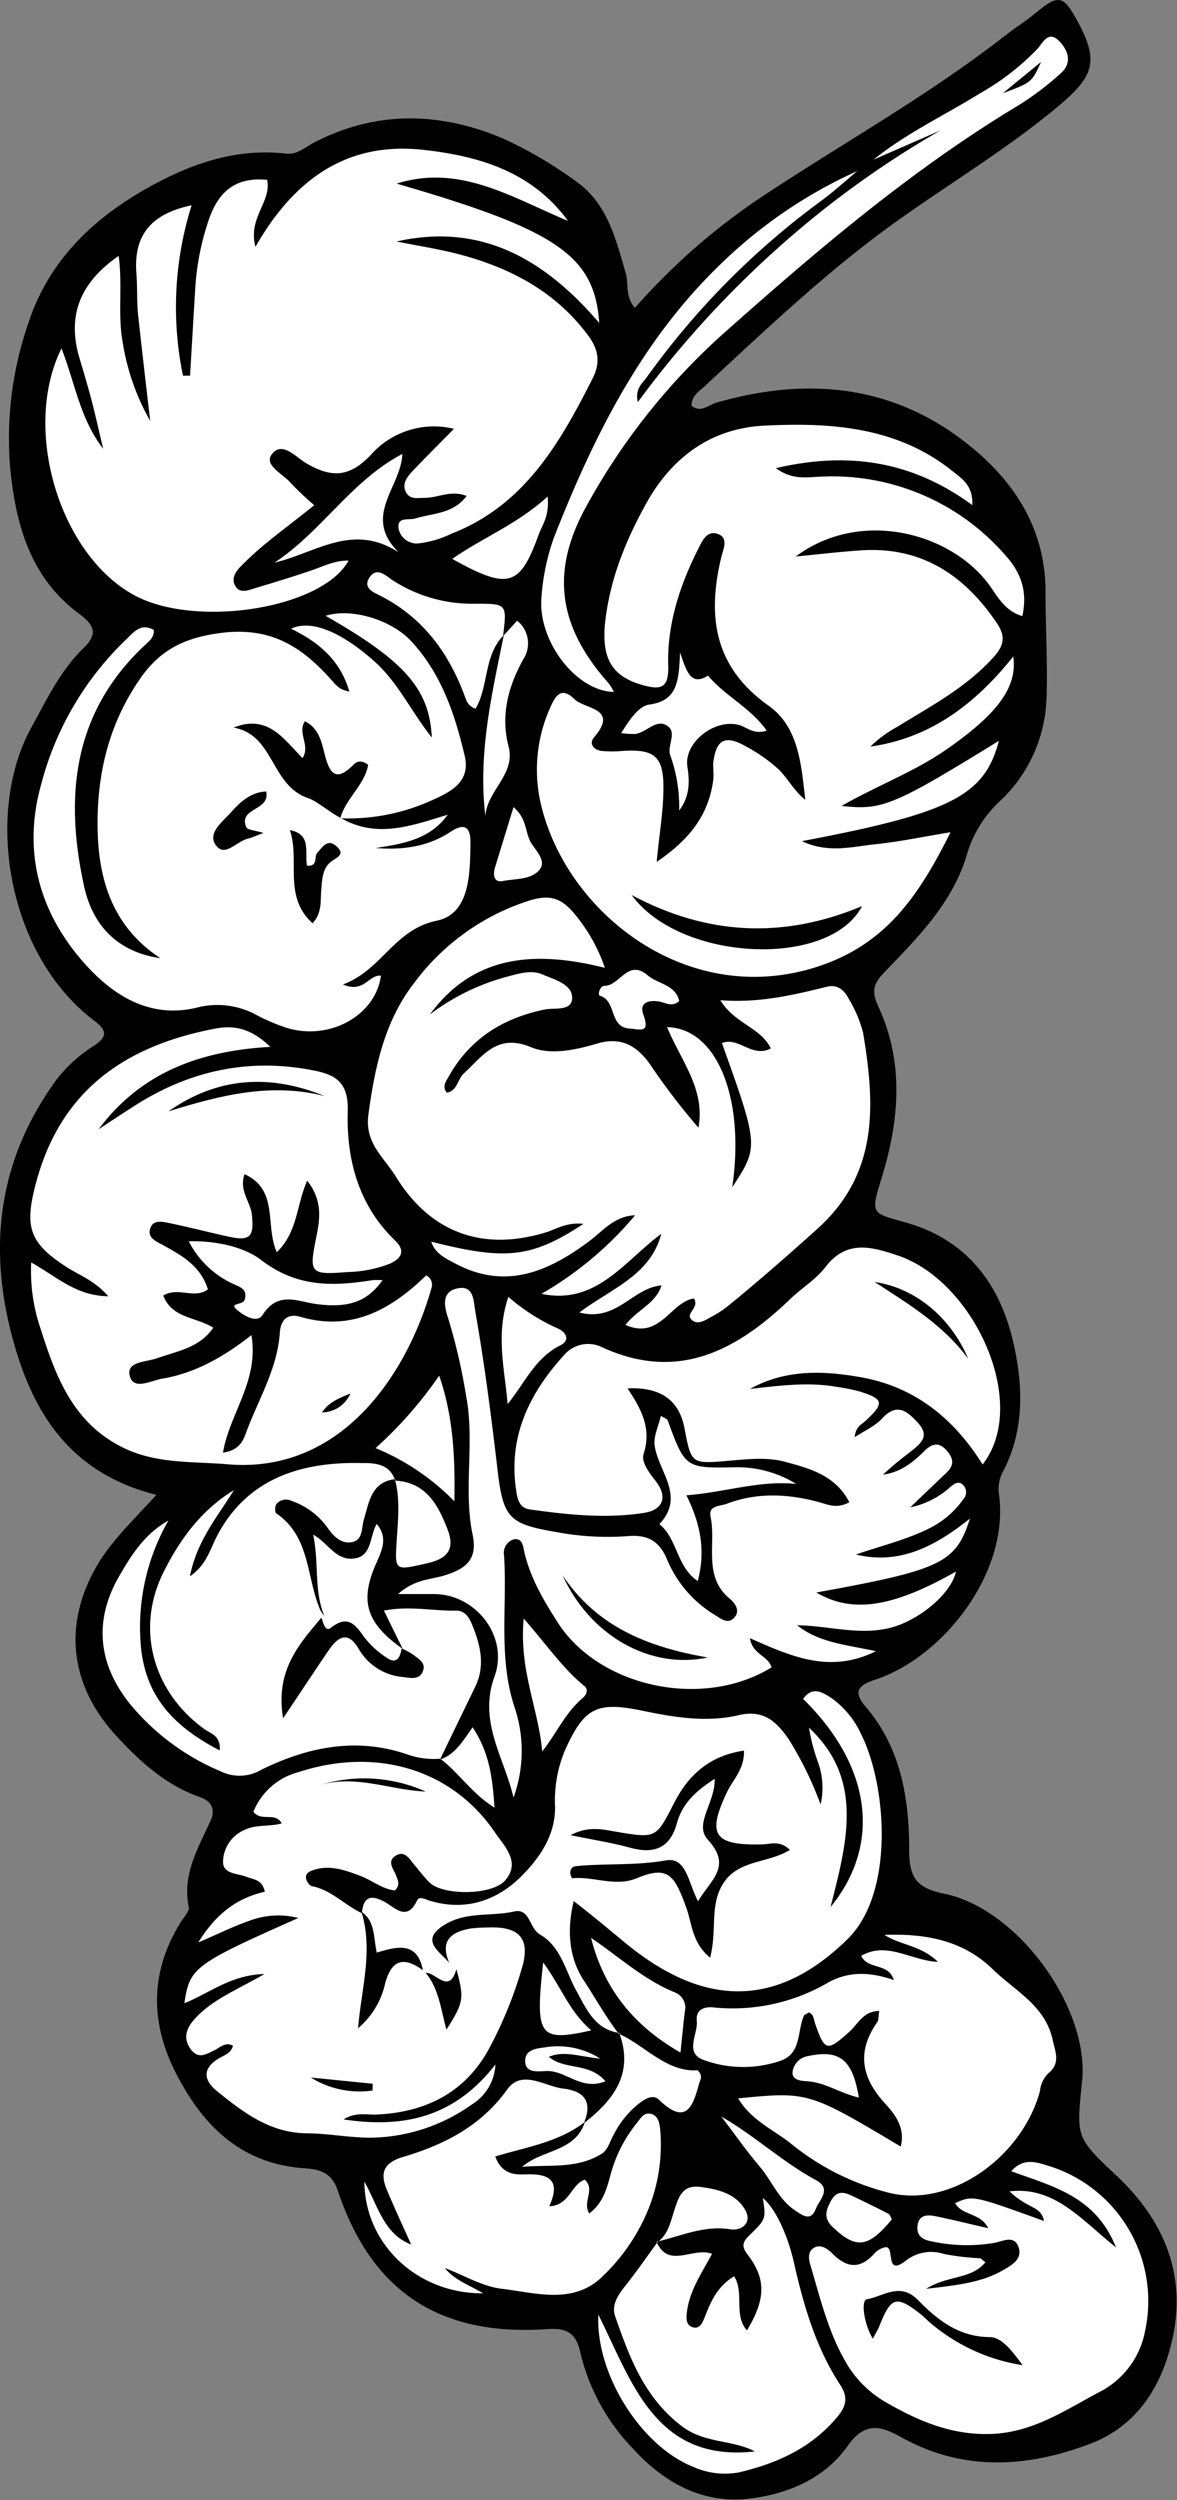 <svg xmlns="http://www.w3.org/2000/svg" viewBox="0 0 174.2 369.8"><rect x="0" y="0" width="174.2" height="369.8" fill="#808080" stroke="none"/><g id="Layer_2" data-name="Layer 2"><g id="Layer_1-2" data-name="Layer 1"><path d="M23.14,221.12c-13.13-3.34-18.57-12.56-21.5-24-3.45-13.53-1.58-26.05,6.74-37.45a21.49,21.49,0,0,1,5.55-5c1.91-1.29,2-2.2.05-3.67C1,141.24-2.33,120.18,4.66,107.57c2.26-4.08,4.23-8.32,7.64-11.64,1.89-1.84,2.08-3.19-.5-5.07C4.5,85.52,2.29,77.57,1.49,69a52.11,52.11,0,0,1,2.7-21.18c3-9.26,9.66-15.64,18.15-20.3,6.28-3.44,12.74-5.61,20-4.8,1.65.19,2.79-.93,4.1-1.61,9.2-4.79,18.61-4.57,27.93-.66a61.23,61.23,0,0,1,10.76,6.29c4.74,3.25,6,8.57,7.49,13.7.45,1.56-.14,3.36,1.35,5.1A95.16,95.16,0,0,1,113.4,28.68C125.21,20.9,137.57,14,148.77,5.26c1.44-1.12,3-2.1,4.41-3.26,3.47-2.87,4.17-2.77,6.26,1.07C162.6,8.87,162,11.14,157,15.4c-9.06,7.66-19.46,13.42-28.79,20.68C119.75,42.64,112,50,104.21,57.2c-.81.75-1.9,1.42-1.85,2.83,1.37,1.08,2.48-.13,3.64-.46,12.67-3.65,24.9-2.87,35.74,5,7.59,5.52,13,12.87,13,23,0,5.16.31,10.32.16,15.48a21.87,21.87,0,0,1-7,15.54,17.44,17.44,0,0,0-4.83,7.92c-2.06,6.89-7.05,12-11.89,17-1.62,1.69-2.43,2.71-1.19,5.37,3.85,8.26,3.12,16.84.49,25.37-1.67,5.43-1.54,5.13,3.68,6.61,8.86,2.51,13.81,9,15.8,17.65,1.48,6.41,1.68,12.91-1.43,19a5.46,5.46,0,0,0-.7,3.35c1.71,11.62-8.17,24.2-18.18,27.55-2.39.8-3.61,1.62-1.51,4.07,5.19,6.06,6.41,13.52,6.42,21.06,0,4.08.95,5.7,5.15,6.56,10.58,2.15,20.85,15.94,20.52,26.7,0,.5-.08,1-.13,1.5-.77,7.78-.87,7.88,5.15,13.52,7.44,7,10.59,15.38,8,25.27-1.66,6.42-5.29,11.89-11.91,14.39-9.43,3.57-18.89,4.1-28-1-3.18-1.78-5.43-2.17-7.89,1.32-3.34,4.73-8.62,7-14.12,7.74-7.12,1-13-2.23-17.67-7.37A30.6,30.6,0,0,1,85.89,348c-.59-2.79-1.89-3.71-4.86-3.49C65.11,345.63,55,339,50,324.05c-.9-2.67-2.61-3.17-4.86-3.32C35.7,320.11,30,314.44,26,306.58c-3.84-7.57-3.76-15.05.8-22.34.44-.7,1.26-1.54,1.14-2.16-1-4.81,1.38-8.7,3.22-12.76.77-1.69.16-2.9-1.6-3.51-5-1.76-8.75-5.15-12.31-9-7-7.58-8-16.72-2.71-25.54C16.76,227.64,19.79,224.8,23.14,221.12Z"/><path d="M37.81,36.5C43.71,26.2,51.6,21,62.5,22.15c8.27.89,16.2,3.18,21.56,10.52-8.18-3.38-15.94-8.47-25.35-5.51C82.29,34,88,37.75,88.69,47.77c-8.11-9.46-17.5-14.86-30-12.05,3.07.62,6.18,1.1,9.21,1.88,7.59,2,14.22,5.46,19.07,11.92,1.63,2.16,1.93,4.1.75,6.43-4.85,9.6-10.12,18.81-20.92,23A14.93,14.93,0,0,1,62,80.37a2.73,2.73,0,0,1-3-2.13c-.31-1.88,1.51-1.25,2.47-1.55,2.58-.8,5.59-.65,7.59-3.33-2.35-.92-4.23.29-6.19.28-1,0-2.12.28-2.72-.73-.72-1.21,0-2.26.81-3.12,1.89-2,3.83-3.92,6.23-6.36a12.48,12.48,0,0,0-12.34,3.89c-3.23,3.4-5.92,3.32-9.58,1.17-1.47-.87-3.57-3.35-5.07-1.25-1.14,1.59,1.66,2.84,2.79,4.16a43.59,43.59,0,0,0,3.52,3.33c-2.49,2-4.83,3.75-7.11,5.61a47,47,0,0,0-3.69,3.36c-.84.84-1.6,1.94-.8,3.1.68,1,1.84.5,2.78.22,2.86-.86,5.73-1.73,8.56-2.7,1.7-.59,3.32-1.43,5.34-1.4-3.87,7.08-22.35,10-31.5,5.24C8.91,82.31,3.14,63.55,9.1,51.54c2,5.09,2.74,10.41,6.17,14.84-.57-2.38-1.1-4.78-1.71-7.15C13,57.14,12.39,55.06,11.77,53c-1.84-6.19-.06-11.09,5.79-15.15.61,4.47-.17,8.71.61,12.83a34,34,0,0,0,4.06,11.58C21.62,57,21,51.74,20.43,46.48c-.2-2-.08-4-.24-6-.43-5.48,1.94-8.82,8.17-10.11a50.1,50.1,0,0,0-1.28,25.2l1.05,0c.26-4.37.51-8.74.78-13.11a38.47,38.47,0,0,1,1.93-9.77c1.36-4.1,3.77-6.56,8.69-6.09C40.23,29.83,36.65,32.2,37.81,36.5Z" style="fill:#fff"/><path d="M117.76,82.32c3.26-.31,6.52-.71,9.78-.92,8.88-.55,15.2,3.67,20,10.77,1.4,2.07,1,3.46-.65,5.21-4,4.38-9.18,7.1-14.13,10.15a17.88,17.88,0,0,0-3.94,2.9c8.88-1.25,15.51-6.27,21.14-13.32.66,4.55-2.37,8.51-9.81,13.7-4.77,3.33-10.25,5.35-15.6,8.4,6,.67,7.66,0,23.29-9.63-2.12,8.1-7.11,10.68-29.16,14.84,3.92,1.84,7.45.81,10.87.46s6.78-1.06,11.13-1.78c-4.71,9.46-9.61,16.65-19.79,19.92-19.54,6.27-37.64-8.51-41-24.82a22.43,22.43,0,0,1,1.59-13.64c.86-2,1.79-2.86,3.53-1.15,1.54,1.53,6.65,1.29,2.9,5.67-.8.93,0,1.91,1.18,2a16.59,16.59,0,0,0,3,0c4.75-.32,6.14.78,6.1,5.53,0,3.25-.58,6.5-1,10.88,4.93-3.35,7.64-6.94,8.36-12,.11-.82,0-1.67,0-2.5.38-3.61,1.76-4.37,4.89-2.56a23.76,23.76,0,0,1,4.87,3.44c1.33,1.33,2.21,3.12,3.88,4.44-.61-5.13-.93-10.72-5.43-13.92-8.12-5.77-9.1-13.26-7-22,.28-1.17,1.16-2.89-.63-3.45-1.57-.49-2.27,1.23-2.82,2.31-2.73,5.41-4.59,11.14-4.41,17.24.1,3.38-1.16,3.59-3.83,2.83C90.35,100,89,97.12,89.58,91.88c.74-6.3,3-11.86,6-17.3,3.85-7,9.71-11.22,17.51-11.62,9.84-.49,19.69.14,27.93,6.76,1.38,1.11,3,2.08,2.89,5-8.8-6.47-18.26-8-29.07-5.47,2.49,1.88,4.84,1.28,7,1.24a33.91,33.91,0,0,1,26.68,11.33c2.49,2.66,3.63,5.46,2.79,9.31-2.36-.67-3.52-2.6-4.64-4.23C141.26,79,127.62,75,117.76,82.32Z" style="fill:#fff"/><path d="M114.2,246.63c-10.11,6.23-25.43,3-31.63-6.6-2.06-3.2-4-6.49-4.93-10.28-.22-.94-.25-2.28-1.59-2.06a2.09,2.09,0,0,0-1.45,2.36c.49,7.42-.86,14.95,1.49,22.28A20.27,20.27,0,0,1,76,265.9c-1.35-5.9-5.25-11.2-2.81-17.92,2.13-5.84-2.68-12.1-8.83-12.19-1.49,0-3,0-5.45,0,2.51-2.25,4.91-2.13,6.95-2.78,3-.95,4.88-2.27,4.09-6-1.4-6.71.33-13.61-.94-20.4a86.72,86.72,0,0,0-2.69-11.65c-.65-1.93-.93-3.95,1.45-4.4s2.3,1.82,2.58,3.44c1.37,7.81,2.38,15.66,3.3,23.53.83,7.18,1.84,7.91,8.8,9.11a41.15,41.15,0,0,0,10.45.58c2.89-.25,4.66.66,5.82,3.43a17.42,17.42,0,0,0,7,8.18c.94.57,2.07,1.6,3.07.3.73-.94,0-2-.75-2.62-4.07-3.35-2-8.12-2.88-12.19-.34-1.64,1.39-1.51,2.41-1.89,4.55-1.72,9.13-1.47,13.72-.22,1.27.35,2.51,1,4.42,0-2.07-4-5.86-5-9.58-6-2.75-.72-5.62-.36-8.45-.12-5.37.45-5.37.44-6.38-4.86-.78-4.1-3.52-6.1-8.42-5.86,2,3,3.61,5.91,2.38,9.67-.39,1.21.82,2.8,1.76,4,1.94,2.47,1,4.33-1.7,4.74-5.62.88-11.28.28-16.9-.51-1.68-.23-1.87-1.72-2.05-3-1.14-7.89,2.05-14.29,7.17-19.89a4.66,4.66,0,0,1,5.55-1.11c11.24,5.17,19.92.51,27.88-7.13,1.67-1.61,3.77-2.87,5.16-4.68,3.13-4.1,6.76-3.08,10.72-1.76,11.35,3.79,19.6,21.95,12.58,30.92-4.25-6.79-10-11.47-18-12.9-5.62-1-11.17-1.18-16.42,1.72,4.22-.45,8.44-1.05,12.68-.32a27.93,27.93,0,0,1,3.42.67c3.7,1.12,3.83,1.75,1,4.37-.59.55-1.46.84-1.62,2.42,1.57-1,3.07-1.68,4.08-2.78,2.29-2.48,3.88-.89,5.36.75,1.9,2.11-.06,3.25-1.43,4.39a47.67,47.67,0,0,0-3.82,3.18c2.53-.31,4.39-1.76,6.11-3.47,1.09-1.08,2.13-1.47,3.35-.06s.93,2.34-.24,3.43c-1.52,1.42-3,2.87-5.18,4.94a12.56,12.56,0,0,0,5.92-3c.52-.41,1.12-.93,1.76-.43a1.51,1.51,0,0,1,.18,2.22,13.5,13.5,0,0,1-5.29,4.44c-3.39,1.65-7.06,2.51-10.61,3.75,6.45,1.56,11.67-1.18,16.87-5.31-2.09,6.59-4.25,7.57-22.73,10.93,5.32,3.12,11.3,2.22,20.66-3.1-.67,3.24-5.4,7.19-9.61,8.29-4.66,1.23-9.21-.3-13.88-.34,3.22,2.58,7.21,2.86,11.65,3.83-6.88,3.41-12.65.71-18.65-1.92C111.41,244.8,113.57,244.77,114.2,246.63Z" style="fill:#fff"/><path d="M94,179.76c-3.06.11-4.71,2.28-6.79,3.83-6,4.49-12.39,7.29-19.86,3.29-1.43-.77-2.94-1.43-3.53-3.22,11,2.8,14.86,2.42,22.53-2.63-2.46-.27-4,.76-5.46,1.23-9.41,2.91-17.18.11-22.31-8.23-1.74-2.83-4.62-4.93-4.06-9.12.94-7,2.38-13.88,6.81-19.56a34.1,34.1,0,0,1,16.76-12.06c2.89-.93,4.7-.74,6.78,1.7a24.86,24.86,0,0,1,4.65,8.17c-10.36-2.6-19.41-1.93-25.89,6.89a33,33,0,0,1,11.27-5.54c1.78-.47,3.7-1.11,5.39-.37s4.41,1.41,4.39,3.47S82,149,80.54,149.34c-6.21,1.3-11.07,4.37-14.19,10-.39.69-.94,1.43-.2,2.29,1.56-.3,1.56-2,2.5-2.85,2.83-2.61,4.95-6,10-3.86,2.9,1.19,6.64.36,9.85-.59,3.5-1,5.76.41,7.64,3a97.71,97.71,0,0,0,7.23,9.47c1.06-5.7-2.65-10-4.64-14.87,7.43.17,11.57,10.61,9.64,23.69,3.94-6,3.94-6.08-1.52-21.33,2.44-1,4.45,2.25,7.24.79-1.58-3.17-5.33-3.62-7.48-7.13,5.75.44,10.77-.76,15.79-2,1.53-.39,2.59.53,3.22,1.8a19,19,0,0,1,2.12,5c1.75,10.55,2.38,20.78-6.75,29-4.33,3.9-8.71,7.73-13.22,11.41a15.33,15.33,0,0,1-2.5,1.63c-.86.47-1.92,1.2-2.78.53-1.31-1,1.14-1.83.21-3.25-3.44.49-5,6.17-10.12,3.91,1.66-2.21,4.48-3.14,5.32-5.84-4.26.32-6.59,5.44-12.15,4,4.86-3.63,10.5-5.5,12.12-11.63-5.43,4-9.62,10.58-17.73,8.87A51.87,51.87,0,0,0,94,179.76Z" style="fill:#fff"/><path d="M50.46,121c5.34,3.1,10.54,1.1,15.81-.49-2.67,3.69-6.66,4.3-10.68,4.93,3.94.31,7.71-.16,11.09-2.4,2.27-1.51,3-.47,2.95,1.75-.07,4.57-.1,10.37-5,11.4-6.33,1.32-8.06,7.26-13.87,9.43,3.11,1.36,3.82-1.51,5.62-1.3-.78,5.81-7.43,9.6-13.77,7.77a28,28,0,0,1-4.6-1.93A12.05,12.05,0,0,0,29.31,149c-6.62,1.68-11.94-1.32-16.15-5.78C6,135.59,3.2,126.32,6.1,116a45.59,45.59,0,0,1,12.45-21.3c1.17-1.1,2.24-2.63,4.21-1.52.1,1-.58,1.56-1.17,2.11-10.81,10-12.08,22.49-9.13,35.86,1.24,5.63,4.84,9.66,11.27,10.58-7.24-4.78-9.27-11.89-9.29-19.83s1.85-15.18,6.42-21.68c2.91-4.13,6.53-5.94,11.94-6.61,7.56-.93,12.13,2.27,16.5,7.25a5.55,5.55,0,0,0,1.1,1,6,6,0,0,0,1.31.45C50.37,97.65,47.18,95,43.08,93c3-1.43,7.49.53,12.28,4.78,3.54,3.13,5.48,7.46,8.55,11.31-.35-7.17-4-11.31-15.72-18,3.76-1.21,9.69.56,12.65,3.73,4.48,4.82,6.48,10.79,7.94,17,.86,3.63-1.79,5.17-4.37,6.33a30,30,0,0,1-14.07,2.89c-.85-3.83-2.07-7.22-6.76-7.91-1.68-.25-2-2.52-3-3.27C42.6,114.4,49.71,114.79,50.46,121Z" style="fill:#fff"/><path d="M4.62,186.74c3.79,2.1,6.6,4.94,11.41,5-1.93-2.2-4-3-5.84-4.11-6-3.77-6.63-6.18-4.79-12.92,3.72-13.63,13.36-20.07,26.44-22.56,2.65-.5,5.17-.18,8.18,2.7-10.79.6-19.3,4-25.43,12.19,1.65-1.08,3.3-2.18,5-3.26,8-5.23,16.73-7.29,26.22-5.56,3.34.61,5.8,1.4,5.66,6.11-.22,7.08,1.54,13.91,7,19.16,1.55,1.49,1,2.62-.74,3.42a18.47,18.47,0,0,1-6.33,1.25c-5.49.43-5.68.2-4.6-5.11.55-2.69,1-5.43-1.34-8.41-1.61,3.7-1.41,7.63-4.5,10.58-1.77-4,.35-9.2-4.77-11.54-.84,2.46.88,4.06,1.09,6,.35,3.26-.27,3.94-3.44,3.24-2.92-.64-5.82-1.39-8.75-2-1.07-.21-2.54-.61-2.91,1-.26,1.15.87,1.68,1.73,2.14,2.9,1.58,5.78,3.15,6.86,6.66-2,1.49-4.38-.42-6.61.91,1.29,3.38,4.78,3.14,7.4,4.75-2,3-5.36,3.47-8.35,4.54-1.61.57-4.58.45-4,2.62s3.18.65,4.78.39c4.8-.8,9-3.13,13.22-6.44C38.36,204.25,34,209,33,214.87c2.79-.39,3.13-2.23,3.68-3.65,1.81-4.63,4.4-9,4.74-14.14.13-1.92,1.21-2.83,3-2.31,7.67,2.25,13.52-1.13,18.66-6.12a1.55,1.55,0,0,1,.76,1.94c-3.56,12.53-13.23,27.47-30.18,26-5.46-.46-10.93,0-16.05-2.77-7-3.75-9.44-10.48-11.62-17.33A26.29,26.29,0,0,1,4.62,186.74Z" style="fill:#fff"/><path d="M66.51,290.37c-1.45-3.28.24-4.62,3.2-5.12a23,23,0,0,1,2.49-.14c4.52-.21,6.32,1.53,5.1,5.81a61.12,61.12,0,0,1-4.86,12c-3.52,6.58-9.43,9.56-16.81,9.86-1.45.05-3-.4-4.78.72,8.92,1.33,16.38-.3,22.48-8.13a7.36,7.36,0,0,1-3.53,5.94,26.32,26.32,0,0,1-14.95,4.89c-3.16,0-6.31-.63-9.46-.65-5.43-.05-9.38-3.09-13.28-6.24-1.88-1.53-2.28-3.26.2-4.79.81-.49,1.87-.77,2.17-1.92-1.11-.62-1.92.27-2.73.66-1.25.59-2.35,1.38-3.49-.11s-.8-3,.48-4.43c2.61-2.94,6.23-4.32,10.4-6.73-5,.13-8.17,2.86-11.85,4.32.78-5.29,1.44-5.76,16.87-12.61a12.13,12.13,0,0,0-7.27.42c-2.28.79-4.46,1.88-7.54,3.2,2.71-4.39,5.86-6.6,9.84-7.5-.38-1.86-1.72-1.8-2.73-2.21-1.33-.53-3.48-.38-3.45-2.25a5.23,5.23,0,0,1,3.22-4.7c1.73-.83,3.62-.43,5.46-.95-.93-1.75-3-.19-4.19-1.71a9.87,9.87,0,0,1,6.63-5.86c11.52-3.79,22.82-.46,29.19,9,1.38,2,3.81,4.36,1.4,7.05-2,2.2-9.18,2.18-11.13.28-.83-.81-1.53-1.76-2.28-2.65s-1.44-2.18-2.78-1.31-.21,2,.15,3.06c.22.61.58,1.23-.23,2.06-1.84-.18-3.4-1.52-5.21-2.19-2.19-.81-4.4-1.63-6.78-.85-.63.2-1.35.51-1.14,1.35.1.41.51,1,.87,1.06,2.88.57,4.83,2.83,7.4,4l.64.26c2.2,3.87,2.36,5.55,1,10.39,2.18-5.24,3-5.65,8-4.24.51.45,1,1,1.48,1.43a5.82,5.82,0,0,1,1.16,1.57c.09.2.18.26.16.24-.53-.41.53-.8-.07-.54A2.19,2.19,0,0,1,66.51,290.37Z" style="fill:#fff"/><path d="M63,291.81l-.39-.38c-.56-1.09-1.91-2.35-2.54-2.09-5.81,2.42-4.84-2.58-6-5.26a3.55,3.55,0,0,0-.6-1.31l.1.14c.24-2.35,1.3-2.7,3.34-1.6,1.53.82,3.3,3,4.82-.2.32-.66,1.11-.21,1.76,0,5.42,1.69,10.21,0,13.89-3.8,2.58-2.63,4.83-5.94,4.77-10.07a19.22,19.22,0,0,1,1.45-8.3c2.83-6.3,4.65-7.29,11.37-5.92,4.76,1,9.61,1.8,14.36.68,3.72-.87,5.61,1,7.36,3.5a51.7,51.7,0,0,1,4.76,9.71,11.06,11.06,0,0,0-.38-6.24,28.19,28.19,0,0,1-1.34-5.12c8.15,7.62,5.67,16.83,3.19,26.54,7.67-9.39,5.95-21-4.06-30.79,1.39-1.94,2.86-1,4.27-.08a13.5,13.5,0,0,1,4.36,5.38c3.75,7.57,4.92,23.33-2,30.18-11.09,10.92-22,9.56-32.82.71-2.43-2-4.79-4-7.76-6.29-1.07,4.49-.64,8.48,1.48,11.72,1.72,2.61,3.25,5.39,5.17,7.89l.1-.1c-3.68-.55-4.89-3.6-6.41-6.34s-2.22-6.44-5.33-8.22c-1.59-.91-1.48-3.93-3.81-3.41-3.39.76-7,0-10.21,1.9-3.9,2.35-.87,3.95.62,5.73l1,.91C66.73,297.53,64.56,292.23,63,291.81Z" style="fill:#fff"/><path d="M59.62,243.93l-2.8-5.69c3.73-.75,7.25.06,10.73,0,1.35,0,1.94,1.12,2.38,2.22,1.22,3,1.9,6,.38,9.09q-2.59,5.34-5.17,10.68l.09-.09a11.76,11.76,0,0,1-4.83-.59c-7.56-2.64-14.82-1.17-21.71,2.22a6.31,6.31,0,0,1-6,.25,34.8,34.8,0,0,1-13.47-10c-4.7-5.86-5.38-12.31-1.58-18.88,1.82-3.15,3.77-6.25,7.29-8.23a31.7,31.7,0,0,0-4.07,18.71c.75,7.56,5.06,11.86,11.66,15.3.18-2.19-1.34-2.49-2.25-3.14-7.7-5.54-10.27-15-6-23.36,2.4-4.77,5.53-9.06,10.34-12-2.37,3.89-5.46,7.42-6.5,12.75,2.19-1.54,2.79-3.39,3.57-5.07,4.39-9.4,12.86-11.89,21.77-11.69,1.86,0,4.14,0,5,2.49l.13-.12c-3.66.37-3.95,3.44-4.73,6-.37,1.23-.11,2.91-1.64,3.3s-2.77-.71-3.66-2A10.91,10.91,0,0,0,43.13,222a1.83,1.83,0,0,0-2.23.49c-.23.32-.24,1.22,0,1.37,5.09,3.47,4.42,9.53,6.52,14.33A5.33,5.33,0,0,0,48,239a2,2,0,0,1,.21,1.91c-.71,2.56-3.47,3.82-3.69,5.46.38-1.28,2.24-2.58,3.94-4.08,2.3-2,4.18-2.21,6.18.43,1.1,1.46,2.61,2.56,4.68,1.73C59.39,244.27,59.5,244.1,59.62,243.93Z" style="fill:#fff"/><path d="M145.85,334.63c-2.18,2.59-5.5,1.87-8.79,3.93,4.75-.56,8.29-.95,11.44-2.79,1.31-.75,2.86-1.64,2.24-3.4s-2.24-.9-3.47-.63a24.43,24.43,0,0,1-9.41-.21c-1.31-.22-2.22-.82-2.07-2.27.16-1.61,1.39-1.7,2.6-1.46,2.55.52,5.07,1.15,7.87,1.79-1.15-2.32-3.86-1.84-4.9-3.71,2.62-1.17,2.62-1.17,13.15,2.64-.27-1.56-1.44-1.86-2.29-2.38a11.56,11.56,0,0,1-2.8-2c6.67-.77,10.59,4.18,15.75,8.29-3-7.56-9.32-9-15.5-11.27,1.81-2.05,3.74-1.33,5.5-.8a20.94,20.94,0,0,1,14.29,24.51,12.8,12.8,0,0,1-6.23,8.68c-5.14,2.66-10,6.15-16.25,6.46-6,.29-11.07-1.89-16-4.75a16,16,0,0,1-5.88-6c-2.52-4.37-3.68-9.25-5.1-14-.29-.95-.55-2.11.42-2.74s2,.07,2.68.72c2.1,2.16,4.07,2.54,6.25.16a3,3,0,0,1,1.7-1c1.47-.18-.17,4.45,3,2a6.09,6.09,0,0,1,5.65-1,38.44,38.44,0,0,0,5.41.64C145.25,334.13,145.37,334.28,145.85,334.63Z" style="fill:#fff"/><path d="M109.25,310.38c10.4-1,10.4-1,24.06,7.13.69-2.67-.74-4.65-2.23-6.27-3.53-3.81-4.37-7.68-1.26-12.1.24-.34.18-.89.31-1.68-2.33,0-3.12,1.88-4.34,3-3.39,3.06-3.72,3-5.17-1.2-.21-.6-.17-1.31-.91-1.58-.26.17-.65.29-.75.53-1,2.34-.32,5.6-3.55,6.65a17,17,0,0,1-11.28-.16c-2.87-1.05-.82-3.8-1-5.75-.19-1.71,1.08-2.2,2.66-2a28,28,0,0,0,16.78-3.7c3.17-1.74,6.27-1.54,9.73-.37-.86-2.61-3.76-1.46-4.85-3.57,3.84-2.21,7.27.67,11.37.89-2.45-2.43-5.56-2.48-7.93-4,6-.21,11.58.74,16.07,5.11,3.26,3.18,7.72,5.33,8.83,10.39.39,1.79,1.23,3.5-.66,5a4.33,4.33,0,0,0-1.22,2.64c-2.58,9.49-12.88,17.19-22.12,15.06a37.22,37.22,0,0,1-14.55-7.18C114.58,315.05,111.22,313.7,109.25,310.38Z" style="fill:#fff"/><path d="M97.17,331.6c1.79,4.07,5.35.71,8.22,1.78-1.59,2.92-3.39,5.56-3.74,8.74-.08.8-.14,1.78.85,2.11s1.45-.6,1.74-1.33c.92-2.31,1.8-4.63,4.42-6.2,1.54,2.49-.13,5.73,1.89,8,2.77-4.57,2.86-7.6.13-11.16-.94-1.22-.83-1.87.22-2.89,2.51-2.42,2.46-2.47,2-5.52,1.72,1.36,3.62,5.21,4.59,9.49,1.44,6.35,3.23,12.58,6.83,18.09,1.21,1.85,1,3.14-.43,4.83-3.84,4.58-8.91,6.84-14.5,8.16a11.43,11.43,0,0,1-6.83-.83c-7.58-3-14.43-13.6-14-22.49,5,10,8.43,21.87,23.17,20.23-3.32-1.76-7.37-1.14-10.77-3.7-5.58-4.21-7.78-10.17-9.91-16.28-.59-1.7.42-3.16,1.51-4.53,1.65-2.07,3.15-4.26,4.72-6.4Z" style="fill:#fff"/><path d="M60.85,332c-1.21-2.71-2.47-5.39-3.61-8.13-1-2.39-.51-3.94,2.33-4.79,6.08-1.82,11.55-4.51,15.49-10,2.19-3.05,5.51-.48,8.32-.14,3.2.39,4.31,2,3.05,5.08l.12-.14c-3.86,3-8.68,3.71-13.25,5.1.88,2.44,2.64,2.72,4.24,2.65,3.47-.15,5.61.6,3.76,4.71,3-.11,3.17-3.18,5.23-3.93,1.64,1.44-.37,3.21.67,5,2.11-1.56,2.63-3.79,3.21-5.9a20.43,20.43,0,0,1,3.85-7.48c.52-.64.95-1.52,1.9-1.39,1.2.18,1.43,1.26,1.54,2.25A25.53,25.53,0,0,1,96,326.68a28.59,28.59,0,0,1-6.65,9.87c-4.35,4.45-10,2.6-15.09,2-2.87-.34-5.59-2-8.37-3.05C63.1,335.9,61.32,334.89,60.85,332Z" style="fill:#fff"/><path d="M129.28,23.62c4.81-3.89,10.42-6.51,15.64-9.74a37.38,37.38,0,0,0,8.64-6.67c.78-.88,1.58-2.71,3.12-1.21,1.38,1.35,2.1,3.25.34,4.82a42.85,42.85,0,0,1-6.35,4.8c-15.74,9.47-29.59,21.28-43.3,33.45A96.43,96.43,0,0,0,86.72,75c-5.35,9.74-4,17.8,3.36,26.07a8.51,8.51,0,0,1,.78,1.28c-5.6-.1-11.36-7.6-10.71-14.12A32.85,32.85,0,0,1,82,79.47c5.9-15,13-29.25,24.8-40.54a70.28,70.28,0,0,1,20.13-13.65c-2.6,5-7.75,7.1-11.83,10.34-6.57,5.2-11.38,11.92-15.73,16.43,6.69-9.55,22-22.83,34.57-29.61C132.42,23,131.11,24.32,129.28,23.62Z" style="fill:#fff"/><path d="M74.57,93.94c-3,3-2.21,7.5-4.18,10.89-1.16-.38-1.37-1.21-1.66-2-2.34-6.27-6.08-11.35-12.13-14.55-1-.55-3-1.14-1.94-2.82s2.42-.33,3.42.35a21.62,21.62,0,0,0,12.26,3.49c4.69,0,4.69,0,4.12,4.75Z" style="fill:#fff"/><path d="M86.43,314.05c4.38-3.41,7.43-7.35,5.22-13.34l-.1.1c4,1.79,7.07,5.72,11.71,5.42.85.89.37,1.37.2,2-.95,3.54-2,6.16-5.95,2.34-.92-.9-2.2,0-3.15.74a14,14,0,0,0-3.43,4.25c-.6,1-.92,2.38-1.78,2.95-3.62,2.35-7.79,1.65-11.87,2,3-2.6,7.78-2.16,9.27-6.57Z" style="fill:#fff"/><path d="M91.94,108.44c1.31-2.13,2.65-4,4.13-4.22,4.11-.54,4.41-3.29,4.58-7.71,1,2.93,1.62,5,4.14,3.42,2.49,3,6.25,4.71,8.68,8.14-1.94.65-2.94-.54-4.16-.85-3.6-.91-8.14,2.64-7.57,6.22.37,2.37.3,4.43-1.22,6.45a22.69,22.69,0,0,0-1.29-8.09c-.61-1.53,1.21-3.61-.69-4.57-1.58-.8-2.94,1.19-4.58,1.34A14.47,14.47,0,0,1,91.94,108.44Z" style="fill:#fff"/><path d="M117.85,219.5c-5.45-.56-10.52,1.24-16.26,1.68,2.09,4.22,2.87,8.18,1.68,12.68-3.15-2.09-3-6.28-5.68-8.41,3.91-4.16-.17-7.77-.7-11.64-.18-1.37.57-2.86.92-4.38.46.3.89.41,1,.65,2.62,7.11,2.61,7.11,10.22,6.95A16.68,16.68,0,0,1,117.85,219.5Z" style="fill:#fff"/><path d="M27.94,183.61c4.19-.12,8.29.91,10.69,2.75,5.29,4.08,10.64,3.93,16.47,3a10.87,10.87,0,0,1,1.52,0c-2.27,3.18-5,4.15-9.75,3.54-2.8-.36-5.68-2-8,1.59-.86,1.38-3,0-3.95-.89s1.08-.53,1.31-1.39c.38-1.38-.48-1.74-1.4-2.16A13.81,13.81,0,0,1,27.94,183.61Z" style="fill:#fff"/><path d="M47.57,239.28A.81.81,0,0,1,48,239c-1.56-3.71-.76-7.77-1.65-12,2,1.07,3.2,3.53,5.51,3.56,3.28,0,2.75-3.15,3.89-5.14,1.69,2,.8,3.81,0,5.67-2.6,5.74-1.58,9,3.95,12.88l-.12-.14c.9,2.33,0,3.12-2.19,2.26a8.85,8.85,0,0,1-3.8-3.09c-1.13-1.53-1.95-2.22-4-1.27C46.76,243,46.85,241.2,47.57,239.28Z" style="fill:#fff"/><path d="M55.59,214.2A60.51,60.51,0,0,0,65,203.48c2,5.8,2.38,11.58,2.25,18.59A35,35,0,0,0,55.59,214.2Z" style="fill:#fff"/><path d="M40.63,83.22c7-4.6,11.33-12.09,18.92-16.08-.15,4.9-6,9.18-.56,14.55C52.14,77.25,46.67,81.83,40.63,83.22Z" style="fill:#fff"/><path d="M129.28,23.62l9.93-4.34a142,142,0,0,0-24.15,17.47A148.37,148.37,0,0,0,94.4,59.48c-.46-2,.71-2.81,1.36-3.73a116.33,116.33,0,0,1,25.82-26.07c1.85-1.37,3.56-2.93,5.33-4.4C128,25.2,128.55,24.26,129.28,23.62Z"/><path d="M87.48,286.65c4.16,2.8,7.77,6.18,12.41,8.06a2.43,2.43,0,0,1,1.47,2.83c-.23,1.79-.38,3.58-.65,6.07C93.75,299.61,89.39,294.18,87.48,286.65Z" style="fill:#fff"/><path d="M80.25,259.07c-.54-6.29-3.46-12-2.74-19.66,3.43,3.9,5.78,7.4,9,10,.58.47.34,1.24-.24,1.73C83.69,253.3,82.38,256.37,80.25,259.07Z" style="fill:#fff"/><path d="M58.35,219c4.64.19,6.46,3.52,7.88,7.19,1.06,2.74.26,4.26-2.82,5-5.14,1.16-5,1.34-4.66-3.85.19-2.8.45-5.64-.27-8.42Z" style="fill:#fff"/><path d="M74.46,94.08l2.08-2.27a4.3,4.3,0,0,1,.89,5.74c-2.21,4-3.36,8.27-2.16,12.86,1.09,4.15-3.22,6.53-3.43,10.32-1.12-9.16.94-18,2.73-26.79Z" style="fill:#fff"/><path d="M81.06,73.44c.26,3-.83,4.22-1.32,5.6-2.79,7.74-4.47,8.28-12.81,3.63C71.52,79.47,76.54,77.56,81.06,73.44Z" style="fill:#fff"/><path d="M75.13,207.68c-.43-5.17-1.8-10.23.11-15.85a29,29,0,0,0,7.27,4.65c1.34.58,1.9,1.79.41,2.53C79.17,200.88,77.66,204.6,75.13,207.68Z" style="fill:#fff"/><path d="M97.29,331.68c1.59-1.15,1.95-3,2.49-4.69.65-2,1.19-3.85,3.85-3.51s5.37,1,6.72,3.51c.94,1.76-.52,3-2.19,2.77-3.94-.66-7.37,1-11,1.84Z" style="fill:#fff"/><path d="M106.76,313.07c5,2.88,9.06,6.74,14,9.41,2.41,1.29.51,2.89,0,4.21-.76,2-2,1-3.15.23-2.4-1.62-3.39-4.38-5.2-6.48C110.42,318.09,108.64,315.54,106.76,313.07Z" style="fill:#fff"/><path d="M100.53,148.08c-1.13.95-2,.22-3,.06-1.56-.26-3,.18-2.29,2,1,2.75-.49,2.12-2.07,2-3.06-.19-1.88-4.14-4.4-4.86-.35-.09,0-1.47.71-1.46,2.27,0,3.44-4.07,6.39-1.54C97.42,145.58,100,145.65,100.53,148.08Z" style="fill:#fff"/><path d="M60.85,332a18.12,18.12,0,0,1,5,3.49c1.36,1.73,3.47,2.44,5.65,3.73-9.68.08-17.51-7.22-17.57-16.52C56,326.43,56.84,330.47,60.85,332Z" style="fill:#fff"/><path d="M132,328.27c-3.47,4.23-5.29,4.43-8.71,1.2-1.4-1.33-1.12-2.42-.33-3.89.9-1.67,2-1.33,3.29-.72,1.76.85,3.53,1.71,5.27,2.61C131.73,327.59,131.83,328,132,328.27Z" style="fill:#fff"/><path d="M76,119.39c2.07,1.74,1.68,3.8,2.62,5.31.72,1.17,2.27,2.62,1.26,3.91-1.23,1.57-3.59,1.33-5.46,1.71-1.33.27-1.49-.9-1.16-2Z" style="fill:#fff"/><path d="M80.39,290.28c2.59,3.48,3.91,7.36,7.13,10.05C79.75,302.06,79.18,301.26,80.39,290.28Z" style="fill:#fff"/><path d="M65.14,260.26c2.14-.72,3.29-2.58,4.81-4.77,2.5,3.78,2.94,7.45,3.24,11.9-3.46-2.19-5.29-5.19-8-7.22Z" style="fill:#fff"/><path d="M127.11,310.26c-2.68-.59-4.92-2.21-7.56-2.4-.92-.07-2.33-.09-2.25-1.38a2.74,2.74,0,0,1,2.29-2.35C124.28,303.13,126.18,304.63,127.11,310.26Z" style="fill:#fff"/><path d="M81.23,304.24c2.32,2,6,.78,8.37,3.62-3.53,1.43-5.8-1.56-8.62-1.52-1.08,0-3.14.45-3.25-1.35-.11-2,2-2,3.34-2.21a11.58,11.58,0,0,1,7.77,1.73C85.62,304.17,83.43,303.3,81.23,304.24Z" style="fill:#fff"/><path d="M93.48,132.39c11.07,5.92,22.36,6.56,34.11,1.64C122.79,143.25,100.72,142.3,93.48,132.39Z"/><path d="M83.26,233c4.9,7.38,12.27,10.6,21.5,12.17C96.15,247,87.26,241.86,83.26,233Z"/><path d="M129.46,189.63c5.94.87,11.22,5.15,13.85,11.38C139.66,196,134.49,192.91,129.46,189.63Z"/><path d="M50.46,121c-1.73-.85-3.48-2.48-4.83-2.93-5.6-1.86-5-9.4-11.07-10.45,5.08-2,7.35,1.61,10.21,4.52,1.22-1.89-.81-3.66.35-5.45,2,.95,2.47,3,2.9,4.75.73,2.94,1.64,4.39,4.36,1.61.45-.45,1.16-.65,2.11.08-.51,3-3.38,5-4.15,8Z"/><path d="M46.26,136.57c-4.42-4-1.82-9.35-3.36-13.78,3.29.62,2.15,3.32,2.54,5.26,1.67.16,1-1.32,1.52-1.91.79-.88,1.54-2.11,2.8-1,1.5,1.32,0,1.67-.89,2.42-1.18,1-1.2,2.66-1.33,4.15S47.71,135,46.26,136.57Z"/><path d="M39,123.21c-1.36.5-1.8.73-2.27.83-1.65.34-3.44,2.84-4.77,1s1-3.49,2.2-4.85,2.89-3.06,5.24-3.11c.64,2.89-4.21,2.36-2.94,5.29C36.63,122.77,37.61,122.79,39,123.21Z"/><path d="M48.08,162.14c-8-2.07-15.59-.1-23.15,2.25C32.22,159.27,40,158.83,48.08,162.14Z"/><path d="M47.66,208.92c.87-1.32,2.15-2,4.2-2.79A4.66,4.66,0,0,1,47.66,208.92Z"/><path d="M53.49,282.77c2.06,1.41,1.77,3.77,2.27,6.05,3-.89,6-1.71,6.83,2.61-2.88-2.1-4.66-1.54-5.6,2A12,12,0,0,1,53,300C53.46,294.21,55.28,288.53,53.49,282.77Z"/><path d="M63,291.81c1.53-.07,3.46,3.25,4.55-.53,1.18,4.33,1.09,4.91-1.48,8.94C65.23,297.12,64.94,294.12,63,291.81Z"/><path d="M47.17,264.1A22.24,22.24,0,0,1,63,265C57.69,264.78,52.55,262.41,47.17,264.1Z"/><path d="M55.14,309.22A13.62,13.62,0,0,1,46,307.3l9.16.92Z"/><path d="M103.31,281.23c1.89-3.21,5.1-5.13,1.45-9.11-2.12-2.31,1.17-5.55,1-9-2.73,1.79-4.78,3.59-5.59,6.61-1,3.63-3.37,4.56-6.9,3.58-2.68-.74-5.45-1.16-8.83-1.86,2.64-1.38,4.69-.87,6.73-.51,5.93,1,5.92,1,8.59-4.23,2.12-4.17,5.24-7,10.35-7.77.1,2.7-1.61,4.27-2.5,6.12-3,6.29-2,7.92,5.12,7.76,1.27,0,2.63-.69,4.18.81-3.2,2-7.53,1.41-9.81,4.87-2.15,3.25-.92,7-2,11.07-2.7-2.21-2.67-5-3.51-7.35-1.75-4.82-2.66-6.36-7.37-4.39-3.16,1.32-6.48-.34-9.56,0-.62-1.15,0-1.73.53-1.79,4.42-.44,8.86-.06,13.33-.85C101.59,274.63,101.81,278.36,103.31,281.23Z"/><path d="M47.57,239.28c.26.72.57,2.15,1.36,1.52,2.55-2,3.66-.52,5,1.4a13.69,13.69,0,0,0,3.29,3c1.55,1.08,2-.13,2.23-1.36a9.24,9.24,0,0,1,1.73.93c.73.6,1.85,1.16,1.44,2.34-.51,1.47-1.89,1.08-3,.95a8.35,8.35,0,0,1-6.48-4.08c-1.57-2.72-3-2-4.41,0-2.09,3.06-4.13,6.16-6.83,10.19C40.72,247.08,44.25,243.23,47.57,239.28Z"/><path d="M129.18,345.94c-1.38-2.37-1.76-5.69-.88-5.84,2.36-.39,4.91-2.61,7.56.11,2.85,2.91,6,5.46,10.65,5.49,1.68,0,3.23,1.93,4.83,4.15a27.59,27.59,0,0,1-13.07-5.78c-.79-.59-1.46-1.35-2.24-1.95-3.41-2.6-4.19-2.33-5.87,1.93C130,344.47,129.74,344.86,129.18,345.94Z"/><path d="M148.41,13.8l5.68-4.65C152.7,12.19,152.7,12.19,148.41,13.8Z"/></g></g></svg>